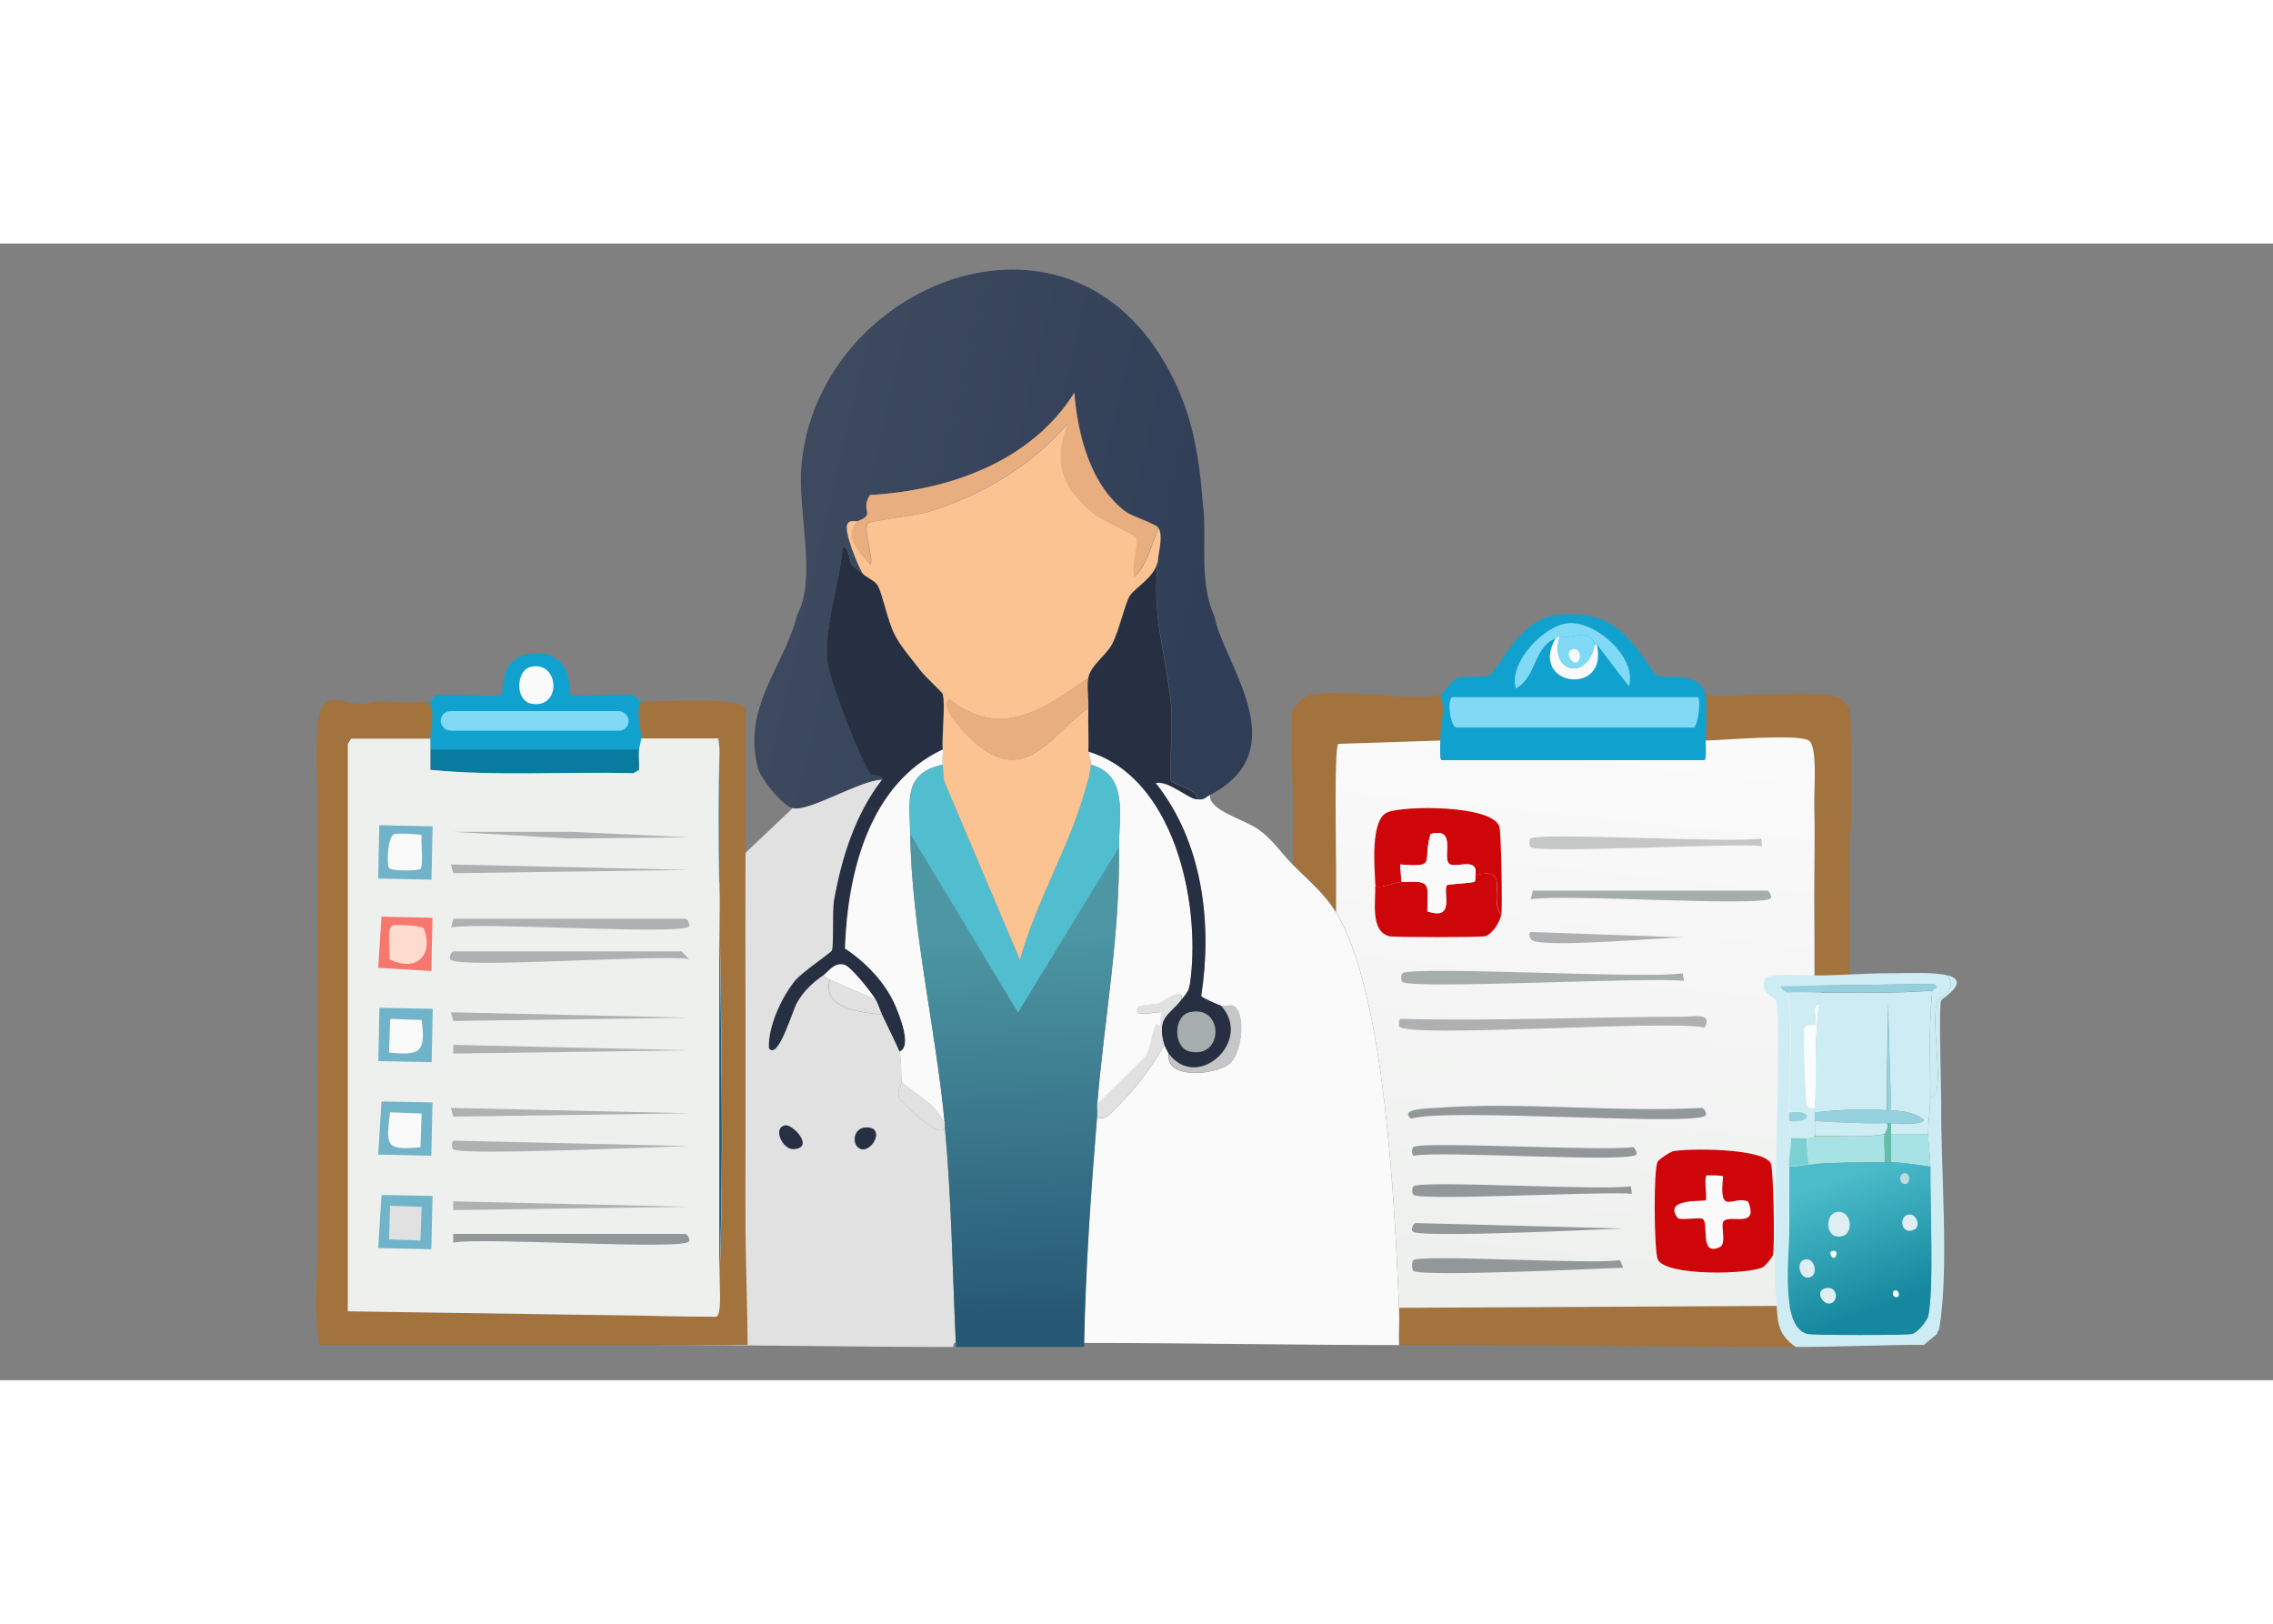 <svg width="140" height="100" viewBox="0 0 72 36" fill="none" xmlns="http://www.w3.org/2000/svg">
<rect x="0" y="0" width="72" height="36" fill="#808080" stroke="none"/>
<path d="M38.126 8.444C38.212 9.58 37.99 10.747 38.47 11.816C38.752 13.303 41.086 16.03 38.334 17.461C38.163 17.547 38.181 17.627 37.923 17.596C37.997 17.277 37.149 17.13 37.1 17.013C37.051 16.902 37.143 15.01 37.1 14.605C36.916 12.787 36.473 11.871 36.688 9.955C36.719 9.691 36.848 9.218 36.688 8.991C36.608 8.874 35.865 8.634 35.687 8.511C34.551 7.682 34.139 6.054 34.035 4.728C32.659 6.921 30.054 7.824 27.56 7.965C27.247 8.481 27.763 8.573 27.18 8.788C27.087 8.825 26.909 8.726 26.836 8.892C26.725 9.126 27.161 10.176 27.315 10.44C27.296 10.416 27.075 10.28 26.971 10.133C26.934 10.078 26.842 9.421 26.694 9.654C26.59 10.809 26.111 12.068 26.215 13.235C26.264 13.77 27.272 16.392 27.591 16.816C27.603 16.835 28.107 16.872 27.935 16.988C27.266 16.988 25.589 18.032 25.11 17.885C24.766 17.781 24.096 16.951 24.01 16.613C23.5 14.672 24.833 13.425 25.251 11.761C25.884 10.624 25.263 8.481 25.386 7.043C25.859 1.466 33.39 -1.796 36.743 3.53C37.751 5.127 37.984 6.613 38.12 8.45L38.126 8.444Z" fill="url(#paint0_linear_6413_63498)"/>
<path d="M27.315 10.44C27.425 10.575 27.714 10.668 27.794 10.821C27.96 11.116 28.101 11.939 28.347 12.406C28.549 12.799 28.912 13.186 29.17 13.542C29.28 13.696 29.839 14.206 29.858 14.267C29.95 14.586 29.827 15.594 29.858 16.024C27.517 17.117 26.842 19.949 26.762 22.326C27.413 22.756 28.033 23.401 28.347 24.113C28.469 24.39 28.918 25.446 28.482 25.594C28.463 25.526 28.039 24.648 27.929 24.421C27.855 24.267 27.812 24.095 27.72 23.942C27.585 23.714 26.94 22.879 26.719 22.842C26.393 22.781 26.246 23.057 26.068 23.186C25.718 23.432 25.46 23.677 25.245 24.046C25.109 24.273 24.643 25.907 24.348 25.489C24.329 24.802 24.735 23.898 25.171 23.358C25.398 23.075 26.313 22.467 26.344 22.394C26.418 22.185 26.344 21.165 26.412 20.809C26.651 19.457 27.081 18.088 27.929 16.988C28.101 16.871 27.597 16.835 27.585 16.816C27.265 16.398 26.252 13.77 26.209 13.235C26.105 12.074 26.59 10.809 26.688 9.654C26.835 9.427 26.928 10.084 26.965 10.133C27.069 10.28 27.29 10.416 27.308 10.44H27.315Z" fill="#273043"/>
<path d="M37.916 17.602C38.174 17.633 38.162 17.553 38.328 17.467C38.279 17.959 39.409 18.229 39.876 18.567C40.342 18.905 40.582 19.304 40.944 19.666C41.436 20.164 41.946 20.569 42.32 21.184C43.887 23.727 44.181 30.6 44.317 33.714C44.335 34.101 44.304 34.494 44.317 34.888C41.006 34.888 37.56 34.82 34.335 34.82C34.384 32.424 34.55 30.047 34.746 27.658C34.968 27.904 35.49 27.228 35.643 27.074C36.135 26.558 36.522 25.999 36.884 25.385C36.884 25.397 37.013 25.649 37.019 25.662C36.903 26.491 38.463 26.331 38.911 26.006C39.36 25.68 39.47 24.316 39.046 24.144C38.966 24.113 38.745 24.175 38.666 24.144C38.561 24.101 38.07 23.892 38.045 23.837C38.401 21.521 38.088 18.954 36.602 17.093C36.989 16.994 37.615 17.578 37.91 17.609L37.916 17.602Z" fill="#FAFAFA"/>
<path d="M29.864 16.503C28.592 16.773 28.814 17.67 28.832 18.708C28.881 21.749 29.649 24.887 29.931 27.934C29.674 27.246 29.078 27.013 28.555 26.558C28.537 26.257 28.555 25.876 28.488 25.594C28.918 25.446 28.47 24.39 28.353 24.113C28.04 23.395 27.419 22.756 26.768 22.326C26.848 19.955 27.524 17.123 29.864 16.024C29.876 16.183 29.846 16.349 29.864 16.503Z" fill="#FAFAFA"/>
<path d="M27.733 23.935C27.825 24.089 27.862 24.261 27.941 24.415C27.297 24.353 26.031 24.242 26.289 23.315C26.774 23.518 27.247 23.745 27.733 23.935Z" fill="#E0E1E0"/>
<path d="M29.931 27.928C29.931 27.928 29.931 27.977 29.931 27.996C29.802 28.438 28.525 27.154 28.488 27.068C28.39 26.853 28.562 26.65 28.555 26.552C29.084 27.013 29.673 27.24 29.931 27.928Z" fill="#E0E1E0"/>
<path d="M27.732 23.935C27.241 23.745 26.768 23.518 26.289 23.315C26.24 23.296 26.111 23.235 26.08 23.18C26.258 23.051 26.412 22.774 26.731 22.836C26.946 22.879 27.597 23.714 27.732 23.935Z" fill="#FAFAFA"/>
<path d="M27.935 16.982C27.087 18.081 26.658 19.451 26.418 20.803C26.357 21.159 26.418 22.172 26.35 22.387C26.326 22.461 25.404 23.069 25.177 23.352C24.741 23.898 24.329 24.795 24.354 25.483C24.649 25.901 25.116 24.267 25.251 24.04C25.466 23.671 25.73 23.425 26.074 23.18C26.105 23.235 26.234 23.297 26.283 23.315C26.025 24.242 27.29 24.359 27.935 24.415C28.046 24.642 28.47 25.52 28.488 25.588C28.562 25.87 28.543 26.251 28.556 26.552C28.556 26.65 28.39 26.859 28.488 27.068C28.531 27.154 29.802 28.438 29.931 27.996C30.14 30.262 30.171 32.541 30.276 34.814C30.171 34.814 30.226 34.949 30.171 34.949C26.971 34.949 23.764 34.881 20.57 34.881C20.57 32.535 20.699 30.195 20.914 27.86C20.927 27.75 20.902 27.627 20.914 27.517C20.951 27.13 21.006 26.73 21.049 26.343C21.332 24.034 21.701 21.798 23.046 19.838L25.11 17.879C25.589 18.026 27.259 16.988 27.935 16.982Z" fill="#E0E1E0"/>
<path d="M24.871 27.928C25.116 27.885 25.81 28.634 25.147 28.683C24.791 28.714 24.459 28.002 24.871 27.928Z" fill="#273043"/>
<path d="M27.419 27.995C28.065 27.965 27.641 28.77 27.284 28.684C26.971 28.604 26.995 28.014 27.419 27.995Z" fill="#273043"/>
<path d="M37.438 23.935C37.063 24.439 36.621 24.488 36.885 25.379C36.522 25.987 36.135 26.552 35.644 27.068C35.49 27.228 34.968 27.897 34.747 27.651C34.76 27.516 34.735 27.375 34.747 27.24L36.123 25.895C36.535 25.502 36.387 25.158 36.602 24.721L36.737 24.789L36.774 24.341C36.682 24.298 35.755 24.574 36.049 24.169C36.086 24.12 36.657 24.083 36.7 24.064C36.799 24.034 37.425 23.511 37.425 23.929L37.438 23.935Z" fill="#E0E1E0"/>
<path d="M37.027 25.655C37.948 26.878 39.705 25.244 38.679 24.138C38.753 24.169 38.98 24.107 39.06 24.138C39.484 24.31 39.367 25.674 38.925 25.999C38.483 26.325 36.91 26.485 37.033 25.655H37.027Z" fill="#C4C6C7"/>
<path d="M37.438 23.935C37.438 23.518 36.812 24.04 36.714 24.07C36.664 24.089 36.093 24.126 36.062 24.175C35.767 24.58 36.695 24.304 36.787 24.347L36.75 24.795L36.615 24.728C36.4 25.158 36.541 25.508 36.136 25.901L34.76 27.246C34.993 24.482 35.479 21.951 35.448 19.12C35.436 18.125 35.761 16.841 34.551 16.503C34.564 16.362 34.478 16.183 34.484 16.091C37.186 16.908 38.022 20.815 37.721 23.284C37.672 23.702 37.641 23.683 37.444 23.935H37.438Z" fill="#FAFAFA"/>
<path d="M35.442 19.113C35.473 21.939 34.987 24.476 34.754 27.24C34.742 27.375 34.766 27.516 34.754 27.651C34.557 30.035 34.392 32.418 34.342 34.814C34.336 34.814 34.367 34.949 34.306 34.949H30.313C30.258 34.949 30.288 34.814 30.276 34.814C30.172 32.541 30.141 30.262 29.932 27.995C29.932 27.971 29.932 27.946 29.932 27.928C29.649 24.887 28.882 21.742 28.832 18.702L32.242 24.347L35.442 19.113Z" fill="url(#paint1_linear_6413_63498)"/>
<path d="M29.864 16.503C29.882 16.699 29.864 16.896 29.931 17.086L32.309 22.695C32.788 20.932 33.838 19.15 34.342 17.43C34.44 17.105 34.52 16.847 34.55 16.503C35.761 16.834 35.435 18.124 35.447 19.119L32.247 24.353L28.838 18.708C28.82 17.67 28.598 16.773 29.87 16.503H29.864Z" fill="#51BECF"/>
<path d="M36.683 8.997C36.843 9.224 36.714 9.697 36.683 9.961C36.683 10.52 35.946 10.895 35.786 11.165C35.626 11.435 35.454 12.258 35.233 12.682C35.049 13.032 34.551 13.358 34.478 13.751C33.059 14.758 31.72 15.717 30.073 14.439C29.871 14.285 29.564 13.604 29.177 13.542C28.913 13.186 28.556 12.799 28.354 12.406C28.108 11.939 27.973 11.116 27.801 10.821C27.715 10.674 27.432 10.575 27.322 10.44C27.168 10.176 26.732 9.126 26.843 8.892C26.922 8.726 27.094 8.825 27.186 8.788C26.689 9.255 27.236 9.771 27.567 10.164C27.715 10.072 27.315 9.052 27.5 8.855C27.561 8.788 29.066 8.597 29.361 8.511C31.069 7.995 32.684 7.049 33.839 5.686C33.372 6.902 33.63 7.694 34.594 8.511C34.871 8.745 35.97 9.23 36.007 9.304C36.087 9.47 35.841 10.28 35.94 10.544C36.327 10.231 36.498 9.482 36.695 8.997H36.683Z" fill="#FCC392"/>
<path d="M36.681 8.997C36.485 9.482 36.313 10.231 35.926 10.545C35.828 10.28 36.073 9.47 35.993 9.304C35.956 9.23 34.857 8.745 34.581 8.511C33.616 7.701 33.358 6.902 33.825 5.686C32.676 7.049 31.055 7.989 29.347 8.511C29.058 8.597 27.553 8.788 27.486 8.855C27.302 9.052 27.707 10.072 27.553 10.164C27.228 9.771 26.675 9.255 27.173 8.788C27.756 8.567 27.234 8.475 27.553 7.965C30.041 7.823 32.652 6.92 34.028 4.728C34.132 6.054 34.544 7.682 35.68 8.511C35.852 8.634 36.595 8.88 36.681 8.991V8.997Z" fill="#E8AE80"/>
<path d="M30.073 14.433C29.68 14.722 30.902 15.858 31.141 16.017C32.64 17.025 33.371 15.459 34.483 14.709C34.465 15.164 34.501 15.631 34.483 16.085C34.483 16.177 34.563 16.355 34.55 16.497C34.526 16.841 34.44 17.099 34.342 17.424C33.838 19.15 32.788 20.925 32.309 22.688L29.931 17.08C29.864 16.89 29.882 16.693 29.864 16.497C29.845 16.337 29.876 16.171 29.864 16.017C29.833 15.588 29.956 14.58 29.864 14.261C29.845 14.206 29.286 13.69 29.176 13.536C29.563 13.597 29.87 14.273 30.073 14.433Z" fill="#FCC392"/>
<path d="M34.477 13.745C34.428 13.997 34.489 14.421 34.477 14.709C33.371 15.459 32.634 17.025 31.135 16.018C30.902 15.858 29.673 14.722 30.066 14.433C31.712 15.71 33.058 14.752 34.471 13.745H34.477Z" fill="#E8AE80"/>
<path d="M37.916 17.602C37.621 17.572 37.001 16.982 36.608 17.086C38.094 18.948 38.408 21.515 38.051 23.831C38.076 23.892 38.561 24.095 38.672 24.138C39.697 25.238 37.941 26.878 37.019 25.655C37.007 25.643 36.884 25.397 36.884 25.379C36.62 24.488 37.056 24.439 37.437 23.935C37.627 23.677 37.664 23.696 37.714 23.284C38.014 20.809 37.179 16.908 34.476 16.091C34.495 15.637 34.458 15.17 34.476 14.715C34.489 14.427 34.427 14.003 34.476 13.751C34.55 13.364 35.048 13.039 35.232 12.682C35.453 12.258 35.631 11.429 35.785 11.165C35.938 10.901 36.682 10.52 36.682 9.961C36.473 11.877 36.909 12.793 37.093 14.611C37.136 15.016 37.044 16.908 37.093 17.019C37.142 17.142 37.996 17.289 37.916 17.602Z" fill="#273043"/>
<path d="M37.677 24.347C38.776 24.089 38.776 25.846 37.677 25.588C37.161 25.465 37.161 24.47 37.677 24.347Z" fill="#A5AEAC"/>
<path d="M13.566 14.507C13.818 14.887 13.627 15.33 13.633 15.68H11.121L11.017 15.852V33.819L22.687 33.991C22.865 33.911 22.779 33.032 22.792 32.818V16.018L22.755 15.674H20.31C20.31 15.299 20.114 14.881 20.31 14.5C20.863 14.537 23.474 14.322 23.615 14.74C23.627 17.897 23.602 21.055 23.615 24.206C23.615 25.717 23.615 27.234 23.615 28.751C23.615 29.599 23.609 30.453 23.615 31.3C23.627 32.492 23.676 33.69 23.682 34.881C19.168 34.881 14.641 34.881 10.12 34.881C9.942 33.923 10.046 32.947 10.052 31.988C10.052 31.853 10.052 31.712 10.052 31.577C10.058 29.101 10.04 26.62 10.052 24.144C10.052 22.559 10.04 20.975 10.052 19.396C10.052 18.892 10.046 18.383 10.052 17.879C10.064 17.062 9.991 16.134 10.052 15.33C10.175 13.745 11.109 14.875 11.809 14.507C11.84 14.494 11.95 14.507 11.95 14.507C11.95 14.507 13.037 14.55 13.566 14.507Z" fill="#A2733D"/>
<path d="M20.242 16.018C20.223 16.233 20.254 16.454 20.242 16.669L20.07 16.773C17.932 16.724 15.715 16.878 13.632 16.669C13.632 16.454 13.632 16.233 13.632 16.018H20.242Z" fill="#087B9F"/>
<path d="M16.938 12.989C17.024 12.989 17.14 12.977 17.214 12.989C18.191 13.155 18.006 14.249 18.074 14.298C18.154 14.353 19.769 14.273 20.07 14.298C20.113 14.298 20.218 14.5 20.31 14.507C20.113 14.887 20.31 15.305 20.31 15.68C20.31 15.754 20.248 15.956 20.242 16.024H13.633C13.633 15.907 13.633 15.796 13.633 15.68C13.627 15.33 13.817 14.893 13.565 14.507C13.762 14.494 13.725 14.304 13.805 14.298C14.112 14.273 15.783 14.359 15.869 14.298C16.004 14.206 15.728 13.039 16.938 12.989Z" fill="#11A1CE"/>
<path d="M16.832 13.401C17.735 13.229 17.791 14.752 16.832 14.574C16.304 14.476 16.335 13.499 16.832 13.401Z" fill="#FAFAFA"/>
<path d="M13.633 15.674C13.633 15.79 13.633 15.901 13.633 16.018C13.633 16.233 13.633 16.454 13.633 16.669C15.716 16.871 17.933 16.724 20.071 16.773L20.243 16.669C20.255 16.454 20.224 16.227 20.243 16.018C20.249 15.95 20.31 15.747 20.31 15.674H22.755L22.792 16.018C22.706 21.607 23.007 27.228 22.792 32.818C22.786 33.032 22.866 33.911 22.687 33.991L11.017 33.819V15.852L11.121 15.68H13.633V15.674Z" fill="#EEF0EE"/>
<path d="M22.785 32.818C23 27.228 22.699 21.613 22.785 16.018V32.818Z" fill="#1B5F85"/>
<path d="M14.358 21.386H21.723C21.79 21.417 21.87 21.577 21.827 21.626C21.581 21.915 15.168 21.478 14.29 21.663L14.358 21.386Z" fill="#AEB0B2"/>
<path d="M14.284 19.666L21.827 19.838L14.357 19.943L14.284 19.666Z" fill="#AEB0B2"/>
<path d="M14.284 24.347L21.827 24.519L14.357 24.623L14.284 24.347Z" fill="#AEB0B2"/>
<path d="M14.358 22.418H21.587L21.827 22.658C20.814 22.516 14.751 22.959 14.29 22.695C14.198 22.639 14.272 22.467 14.358 22.418Z" fill="#AEB0B2"/>
<path d="M14.357 25.379L21.827 25.551L14.357 25.655V25.379Z" fill="#AEB0B2"/>
<path d="M14.357 30.336L21.827 30.508L14.357 30.612V30.336Z" fill="#AEB0B2"/>
<path d="M14.358 28.413L21.827 28.585C20.949 28.604 14.671 28.892 14.358 28.69C14.303 28.653 14.303 28.45 14.358 28.413Z" fill="#AEB0B2"/>
<path d="M14.357 31.368H21.722C21.79 31.398 21.87 31.558 21.827 31.607C21.587 31.896 15.23 31.46 14.357 31.644V31.368Z" fill="#92979A"/>
<path d="M14.284 27.375L21.827 27.547L14.357 27.652L14.284 27.375Z" fill="#AEB0B2"/>
<path d="M14.357 18.634H18.141L21.827 18.806L18.006 18.843L14.357 18.634Z" fill="#AEB0B2"/>
<path d="M12.018 24.205L11.984 25.894L13.673 25.928L13.707 24.239L12.018 24.205Z" fill="#71B4C9"/>
<path d="M12.355 24.556L13.356 24.593C13.485 25.606 13.332 25.723 12.324 25.625L12.361 24.556H12.355Z" fill="#FAFAFA"/>
<path d="M12.084 27.172L13.7 27.203L13.663 28.892L11.98 28.855L12.084 27.172Z" fill="#71B4C9"/>
<path d="M12.355 27.516L13.356 27.553L13.319 28.622C12.195 28.727 12.232 28.573 12.355 27.523V27.516Z" fill="#FAFAFA"/>
<path d="M12.084 30.133L13.7 30.164L13.663 31.853L11.98 31.816L12.084 30.133Z" fill="#71B4C9"/>
<path d="M12.355 30.477L13.356 30.508L13.319 31.577L12.324 31.54L12.355 30.477Z" fill="#E0E1E0"/>
<path d="M12.014 18.423L11.979 20.112L13.668 20.147L13.702 18.458L12.014 18.423Z" fill="#71B4C9"/>
<path d="M12.496 18.702C12.57 18.671 13.326 18.702 13.356 18.739C13.326 18.929 13.418 19.715 13.32 19.808C13.258 19.869 12.386 19.887 12.318 19.771C12.251 19.654 12.269 18.788 12.49 18.702H12.496Z" fill="#FAFAFA"/>
<path d="M12.084 21.319L13.7 21.355L13.663 23.039L11.98 22.94L12.084 21.319Z" fill="#F5776E"/>
<path d="M12.429 21.595C12.515 21.558 13.393 21.595 13.43 21.699C13.743 22.559 13.172 23.094 12.331 22.664C12.374 22.461 12.232 21.687 12.435 21.595H12.429Z" fill="#FEDACF"/>
<path d="M58.574 19.113C58.604 23.174 58.604 27.24 58.574 31.3C58.567 32.074 58.715 33.948 58.574 34.568C58.549 34.666 58.273 34.838 58.23 34.949C53.598 34.949 48.954 34.881 44.323 34.881C44.31 34.494 44.341 34.101 44.323 33.708L57.302 33.641L57.474 33.469C57.456 29.187 57.499 24.906 57.474 20.631C58.764 20.876 58.463 20.084 58.438 19.113H58.574Z" fill="#A2733D"/>
<path d="M42.327 19.734V21.177C41.946 20.563 41.443 20.164 40.951 19.66V17.455C41.135 17.639 40.97 18.53 41.019 18.659C41.111 18.905 41.903 19.445 42.02 19.863L42.327 19.728V19.734Z" fill="#A2733D"/>
<path d="M58.642 18.29C58.642 18.524 58.568 18.843 58.574 19.113H58.439C58.427 18.64 58.341 18.18 58.371 17.701L57.474 17.738C57.462 17.338 57.585 15.919 57.303 15.741C56.946 15.52 54.594 15.729 54.035 15.741C54.053 15.508 54.078 14.445 54.035 14.298C54.852 14.433 57.812 14.064 58.334 14.433C58.402 14.482 58.556 14.672 58.574 14.74C58.685 15.164 58.635 17.633 58.642 18.284V18.29Z" fill="#A2733D"/>
<path d="M58.433 19.113C58.458 20.084 58.759 20.87 57.469 20.631C57.469 19.666 57.493 18.702 57.469 17.738L58.366 17.701C58.335 18.174 58.421 18.64 58.433 19.113Z" fill="#A2733D"/>
<path d="M45.632 14.298C45.822 14.764 45.62 15.274 45.632 15.741L42.395 15.846C42.266 16.011 42.327 19.236 42.327 19.734L42.02 19.869C41.909 19.451 41.117 18.905 41.019 18.665C40.97 18.536 41.136 17.645 40.951 17.461C40.951 16.927 40.847 15.102 40.951 14.74C40.957 14.715 41.307 14.371 41.332 14.359C42.192 13.997 44.778 14.562 45.632 14.291V14.298Z" fill="#A2733D"/>
<path d="M57.469 17.738C57.494 18.696 57.469 19.666 57.469 20.631C57.494 24.912 57.451 29.193 57.469 33.468L57.297 33.641L44.318 33.708C44.183 30.594 43.888 23.72 42.322 21.177V19.734C42.322 19.236 42.26 16.005 42.389 15.846L45.626 15.741C45.626 15.852 45.596 16.312 45.663 16.361H53.993C54.06 16.312 54.017 15.864 54.029 15.741C54.588 15.729 56.941 15.52 57.297 15.741C57.58 15.919 57.457 17.338 57.469 17.738Z" fill="url(#paint2_linear_6413_63498)"/>
<path d="M53.305 24.488C53.624 24.488 54.275 24.347 53.993 24.832C52.869 24.574 44.619 25.182 44.318 24.795C44.3 24.777 44.306 24.593 44.355 24.556C47.334 24.63 50.326 24.494 53.305 24.488Z" fill="#AEB0B2"/>
<path d="M45.527 27.375C48.236 27.172 51.191 27.529 53.924 27.375C53.992 27.406 54.071 27.566 54.028 27.615C53.727 27.971 45.785 27.363 44.698 27.719C44.292 27.394 45.269 27.394 45.521 27.375H45.527Z" fill="#92979A"/>
<path d="M44.422 23.112C44.79 22.867 52.241 23.303 53.304 23.112L53.34 23.352C52.278 23.223 44.796 23.628 44.428 23.389C44.372 23.352 44.372 23.149 44.428 23.112H44.422Z" fill="#A5AEAC"/>
<path d="M44.771 32.197C45.036 32.007 50.496 32.344 51.313 32.197L51.418 32.437C50.638 32.467 45.048 32.731 44.771 32.541C44.716 32.498 44.716 32.234 44.771 32.197Z" fill="#92979A"/>
<path d="M48.555 20.495H55.988C56.055 20.526 56.135 20.686 56.092 20.735C55.847 21.024 49.372 20.581 48.488 20.772L48.555 20.495Z" fill="#A5AEAC"/>
<path d="M48.488 18.843C48.795 18.64 54.901 18.997 55.786 18.843L55.822 19.083C54.944 18.984 48.795 19.316 48.488 19.12C48.433 19.083 48.433 18.88 48.488 18.843Z" fill="#C4C6C7"/>
<path d="M44.771 28.616C45.066 28.419 50.877 28.763 51.725 28.616C51.792 28.647 51.872 28.806 51.829 28.855C51.602 29.126 45.601 28.72 44.771 28.892C44.716 28.855 44.716 28.653 44.771 28.616Z" fill="#92979A"/>
<path d="M44.772 29.857C45.066 29.66 50.816 30.004 51.657 29.857L51.694 30.096C50.865 30.01 45.066 30.324 44.778 30.133C44.722 30.096 44.722 29.894 44.778 29.857H44.772Z" fill="#92979A"/>
<path d="M44.839 31.024L51.412 31.196C50.583 31.226 45.116 31.497 44.766 31.3C44.674 31.245 44.747 31.073 44.833 31.024H44.839Z" fill="#92979A"/>
<path d="M48.488 21.804L53.34 21.976C52.536 21.988 49.084 22.301 48.555 22.08C48.469 22.044 48.396 21.859 48.488 21.804Z" fill="#AEB0B2"/>
<path d="M52.96 28.757C53.445 28.647 55.878 28.647 56.093 29.138C56.179 29.328 56.222 31.804 56.16 32.031C56.142 32.111 55.927 32.363 55.853 32.412C55.466 32.652 52.757 32.719 52.511 32.172C52.395 31.908 52.37 29.304 52.511 29.077C52.561 28.997 52.88 28.782 52.96 28.77V28.757Z" fill="#CE060A"/>
<path d="M54.066 29.513C54.066 29.513 54.551 29.5 54.582 29.549C54.44 30.84 54.883 30.133 55.374 30.342C55.742 31.245 54.717 30.698 54.582 30.993C54.514 31.14 54.692 31.687 54.477 31.785C53.801 32.099 54.158 30.993 53.924 30.889C53.795 30.833 53.206 30.956 53.132 30.852C52.677 30.219 53.986 30.354 54.029 30.299C54.084 30.225 53.961 29.58 54.066 29.506V29.513Z" fill="#FAFAFA"/>
<path d="M47.554 21.251C47.13 20.698 47.898 19.703 46.731 20.01C46.836 19.427 46.178 19.771 45.939 19.666C45.626 19.525 46.197 18.462 45.318 18.702C45.036 19.574 45.564 19.771 44.354 19.666L44.391 20.219C44.176 20.225 43.826 20.428 43.568 20.354C43.543 19.783 43.396 18.241 43.949 18.014C44.471 17.799 47.247 17.774 47.493 18.462C47.554 18.628 47.591 20.999 47.56 21.251H47.554Z" fill="#CE060A"/>
<path d="M47.555 21.251C47.524 21.472 47.272 21.878 47.039 21.939C46.891 21.976 44.158 21.976 44.01 21.939C43.396 21.785 43.581 20.821 43.562 20.354C43.826 20.428 44.176 20.225 44.385 20.219C45.319 20.188 45.239 20.207 45.208 21.147C46.111 21.466 45.681 20.52 45.829 20.324C45.853 20.287 46.523 20.262 46.689 20.219C46.75 20.201 46.713 20.017 46.725 20.01C47.899 19.703 47.125 20.692 47.548 21.251H47.555Z" fill="#CE060A"/>
<path d="M46.731 20.01C46.731 20.01 46.762 20.201 46.694 20.219C46.529 20.262 45.859 20.287 45.834 20.323C45.693 20.526 46.117 21.466 45.214 21.147C45.239 20.207 45.325 20.188 44.391 20.219L44.354 19.666C45.564 19.771 45.036 19.574 45.318 18.702C46.197 18.462 45.626 19.525 45.939 19.666C46.178 19.771 46.836 19.427 46.731 20.01Z" fill="#FAFAFA"/>
<path d="M50.447 11.816C51.651 12.08 52.296 13.604 52.48 13.677C52.861 13.825 53.795 13.499 54.028 14.298C54.071 14.445 54.047 15.514 54.028 15.741C54.022 15.858 54.065 16.312 53.991 16.362H45.662C45.594 16.312 45.631 15.852 45.625 15.741C45.613 15.274 45.816 14.764 45.625 14.298C45.699 14.273 45.969 13.825 46.209 13.745C46.35 13.702 47.044 13.745 47.173 13.677C47.456 13.524 48.033 12.086 49.065 11.816C49.513 11.699 49.993 11.718 50.441 11.816H50.447Z" fill="#11A1CE"/>
<path d="M46.007 14.365H53.783C53.881 14.433 53.801 15.256 53.648 15.33H46.142C45.951 15.33 45.816 14.451 46.007 14.365Z" fill="#80DAF6"/>
<path d="M50.588 12.713H50.521C50.355 12.117 49.833 12.559 49.421 12.436C49.366 12.436 49.342 12.486 49.286 12.504C48.58 12.75 48.66 13.775 48.015 14.089C47.781 13.266 48.905 12.099 49.667 12.025C50.552 11.939 51.878 13.137 51.596 14.021L50.595 12.713H50.588Z" fill="#80DAF6"/>
<path d="M50.516 12.713H50.583C50.958 14.365 48.409 14.021 49.275 12.504C49.336 12.486 49.355 12.443 49.41 12.437C49.048 13.548 50.264 13.905 50.51 12.713H50.516Z" fill="#FAFAFA"/>
<path d="M50.515 12.713C50.269 13.905 49.053 13.548 49.416 12.437C49.833 12.559 50.349 12.117 50.515 12.713Z" fill="#80DAF6"/>
<path d="M49.796 12.854C50.042 12.762 50.141 13.193 49.932 13.266C49.79 13.316 49.556 12.94 49.796 12.854Z" fill="#FAFAFA"/>
<path d="M61.49 27.172C61.465 29.249 61.76 32.486 61.422 34.402C61.422 34.408 61.392 34.402 61.355 34.537L60.943 34.881C59.598 34.881 58.234 34.949 56.883 34.949C56.263 34.525 56.312 34.089 56.263 33.432L56.398 30.919L56.674 31.159C56.687 31.964 56.361 34.335 57.258 34.531C57.454 34.574 60.391 34.574 60.562 34.531C60.716 34.494 61.042 34.126 61.078 33.948C61.263 33.094 61.128 30.317 61.146 29.23C61.146 28.886 61.072 28.512 61.078 28.198C61.078 27.824 61.146 27.418 61.146 27.025C61.257 27.08 61.349 26.822 61.355 26.785C61.472 26.055 61.189 24.654 61.355 24.034C61.435 23.727 62.031 23.751 61.699 23.174C62.436 23.376 61.515 23.911 61.49 23.966C61.404 24.169 61.49 26.693 61.49 27.166V27.172Z" fill="#CDECF3"/>
<path d="M61.698 23.18C62.029 23.757 61.434 23.733 61.354 24.04C61.188 24.66 61.47 26.067 61.354 26.792C61.347 26.835 61.261 27.087 61.145 27.031C61.151 25.907 61.09 24.777 61.212 23.659C61.225 23.548 61.458 23.628 61.249 23.45L56.427 23.518C56.36 23.616 56.593 23.714 56.599 23.727C56.82 24.445 56.661 26.626 56.667 27.51C56.667 27.602 56.667 27.695 56.667 27.787C56.667 27.989 56.734 28.229 56.734 28.34C56.734 28.604 56.661 28.935 56.667 29.236C56.667 29.875 56.661 30.52 56.667 31.165L56.39 30.926L56.255 33.438C56.169 32.283 56.268 30.969 56.255 29.789C56.243 28.849 56.433 24.482 56.255 23.972C56.218 23.862 55.727 23.745 55.911 23.284C55.991 23.106 57.115 23.186 57.355 23.18C57.49 23.18 57.631 23.18 57.766 23.18C58.467 23.168 59.21 23.106 59.898 23.112C60.377 23.112 61.255 23.063 61.685 23.18H61.698Z" fill="#CDECF3"/>
<path d="M61.212 23.659C61.083 24.777 61.15 25.913 61.144 27.031C61.144 27.418 61.077 27.83 61.077 28.204H59.903V27.86C60.081 27.86 60.904 27.934 60.935 27.756C60.677 27.51 60.223 27.48 59.903 27.449L59.799 24.077L59.762 27.449C59.05 27.394 58.208 27.443 57.489 27.517C57.489 27.474 57.489 27.424 57.489 27.381C57.544 26.306 57.459 25.133 57.624 24.077C57.643 23.954 57.594 23.855 57.692 23.733C58.865 23.733 60.032 23.751 61.206 23.665L61.212 23.659Z" fill="#CDECF3"/>
<path d="M61.078 28.204C61.078 28.518 61.152 28.892 61.146 29.236C60.771 29.187 60.273 29.101 59.905 29.101V28.204H61.078Z" fill="#A7E3E4"/>
<path d="M57.705 23.727C57.6 23.849 57.656 23.948 57.637 24.07C57.355 24.089 57.563 24.617 57.502 24.722C57.459 24.789 57.207 24.703 57.158 24.857C57.121 24.967 57.201 27.087 57.226 27.197C57.269 27.375 57.336 27.387 57.502 27.369C57.502 27.412 57.502 27.461 57.502 27.504C57.502 27.596 57.502 27.688 57.502 27.781V28.26C57.355 28.266 57.238 28.327 57.226 28.327C57.072 28.346 56.9 28.315 56.746 28.327C56.746 28.217 56.679 27.977 56.679 27.774C57.41 27.854 57.459 27.394 56.679 27.498C56.679 26.607 56.833 24.433 56.611 23.714C56.98 23.677 57.348 23.714 57.711 23.714L57.705 23.727Z" fill="#CDECF3"/>
<path d="M61.213 23.659C60.046 23.745 58.873 23.733 57.7 23.726C57.331 23.726 56.969 23.69 56.6 23.726C56.6 23.714 56.361 23.616 56.428 23.518L61.25 23.45C61.465 23.622 61.231 23.542 61.213 23.659Z" fill="#94D0DE"/>
<path d="M57.22 28.34L57.288 29.163C57.079 29.181 56.883 29.242 56.667 29.23C56.667 28.929 56.735 28.598 56.735 28.333C56.895 28.321 57.061 28.352 57.214 28.333L57.22 28.34Z" fill="#7BD0D3"/>
<path d="M56.673 27.793C56.673 27.701 56.673 27.609 56.673 27.517C57.455 27.412 57.405 27.873 56.673 27.793Z" fill="#94D0DE"/>
<path d="M59.701 28.204C59.67 28.493 59.726 28.806 59.701 29.101C58.939 29.101 58.042 29.101 57.293 29.169L57.226 28.346C57.226 28.346 57.348 28.284 57.502 28.278C58.233 28.247 58.976 28.346 59.707 28.21L59.701 28.204Z" fill="#A7E3E4"/>
<path d="M59.904 27.86V29.101C59.836 29.101 59.763 29.101 59.695 29.101C59.72 28.812 59.664 28.493 59.695 28.204C59.695 28.186 59.83 27.983 59.763 27.86C59.806 27.86 59.855 27.86 59.898 27.86H59.904Z" fill="#65BDAA"/>
<path d="M59.701 29.101C59.769 29.101 59.842 29.101 59.91 29.101C60.279 29.101 60.776 29.187 61.151 29.236C61.132 30.324 61.267 33.1 61.083 33.954C61.046 34.138 60.721 34.501 60.567 34.537C60.395 34.58 57.459 34.58 57.263 34.537C56.36 34.341 56.691 31.964 56.679 31.165C56.673 30.526 56.679 29.881 56.679 29.236C56.894 29.249 57.09 29.187 57.299 29.169C58.049 29.101 58.952 29.101 59.707 29.101H59.701Z" fill="url(#paint3_linear_6413_63498)"/>
<path d="M58.153 30.68C58.632 30.563 58.749 31.337 58.362 31.435C57.803 31.577 57.803 30.76 58.153 30.68Z" fill="#DEEEF2"/>
<path d="M57.116 32.197C57.485 32.025 57.657 32.751 57.251 32.751C57.005 32.751 56.907 32.295 57.116 32.197Z" fill="#DEEEF2"/>
<path d="M60.494 30.753C60.716 30.753 60.851 31.135 60.63 31.233C60.199 31.436 60.125 30.753 60.494 30.753Z" fill="#DEEEF2"/>
<path d="M57.804 33.094C58.222 32.971 58.265 33.555 57.939 33.574C57.724 33.586 57.502 33.18 57.804 33.094Z" fill="#DEEEF2"/>
<path d="M60.352 29.445C60.524 29.451 60.517 29.782 60.352 29.788C60.138 29.794 60.138 29.433 60.352 29.445Z" fill="#BEDAE2"/>
<path d="M58.013 31.921C58.24 31.822 58.197 32.124 58.081 32.13C58.044 32.13 57.914 31.964 58.013 31.921Z" fill="#FAFAFA"/>
<path d="M60.008 33.161C60.144 33.094 60.217 33.377 60.076 33.371C59.922 33.364 59.941 33.198 60.008 33.161Z" fill="#FAFAFA"/>
<path d="M59.769 27.449C59.812 27.449 59.861 27.449 59.904 27.449C60.223 27.48 60.684 27.516 60.936 27.756C60.905 27.934 60.082 27.854 59.904 27.86C59.861 27.86 59.812 27.86 59.769 27.86C59.007 27.879 58.252 27.836 57.496 27.793C57.496 27.701 57.496 27.608 57.496 27.516C58.209 27.443 59.056 27.393 59.769 27.449Z" fill="#94D0DE"/>
<path d="M57.631 24.07C57.459 25.127 57.551 26.3 57.496 27.375C57.33 27.393 57.263 27.375 57.22 27.203C57.189 27.093 57.115 24.973 57.152 24.863C57.201 24.709 57.453 24.795 57.496 24.728C57.564 24.617 57.349 24.095 57.631 24.077V24.07Z" fill="#F8FEFF"/>
<path d="M59.904 27.449C59.861 27.449 59.812 27.449 59.769 27.449L59.806 24.076L59.91 27.449H59.904Z" fill="#94D0DE"/>
<path d="M59.769 27.86C59.836 27.983 59.701 28.186 59.701 28.204C58.97 28.34 58.233 28.241 57.496 28.272V27.793C58.252 27.836 59.007 27.879 59.769 27.86Z" fill="#CDECF3"/>
<rect x="13.96" y="14.807" width="5.954" height="0.623" rx="0.311" fill="#80DAF6"/>
<defs>
<linearGradient id="paint0_linear_6413_63498" x1="25.662" y1="8.597" x2="39.219" y2="11.724" gradientUnits="userSpaceOnUse">
<stop stop-color="#3C495E"/>
<stop offset="1" stop-color="#2F3D57"/>
</linearGradient>
<linearGradient id="paint1_linear_6413_63498" x1="32.26" y1="21.681" x2="32.844" y2="34.2" gradientUnits="userSpaceOnUse">
<stop stop-color="#4D97A4"/>
<stop offset="1" stop-color="#265774"/>
</linearGradient>
<linearGradient id="paint2_linear_6413_63498" x1="50.848" y1="15.637" x2="49.103" y2="32.621" gradientUnits="userSpaceOnUse">
<stop stop-color="#FAFAFA"/>
<stop offset="1" stop-color="#EEF0EE"/>
</linearGradient>
<linearGradient id="paint3_linear_6413_63498" x1="58.19" y1="29.617" x2="59.744" y2="33.665" gradientUnits="userSpaceOnUse">
<stop stop-color="#4CBCCA"/>
<stop offset="1" stop-color="#15889F"/>
</linearGradient>
</defs>
</svg>
